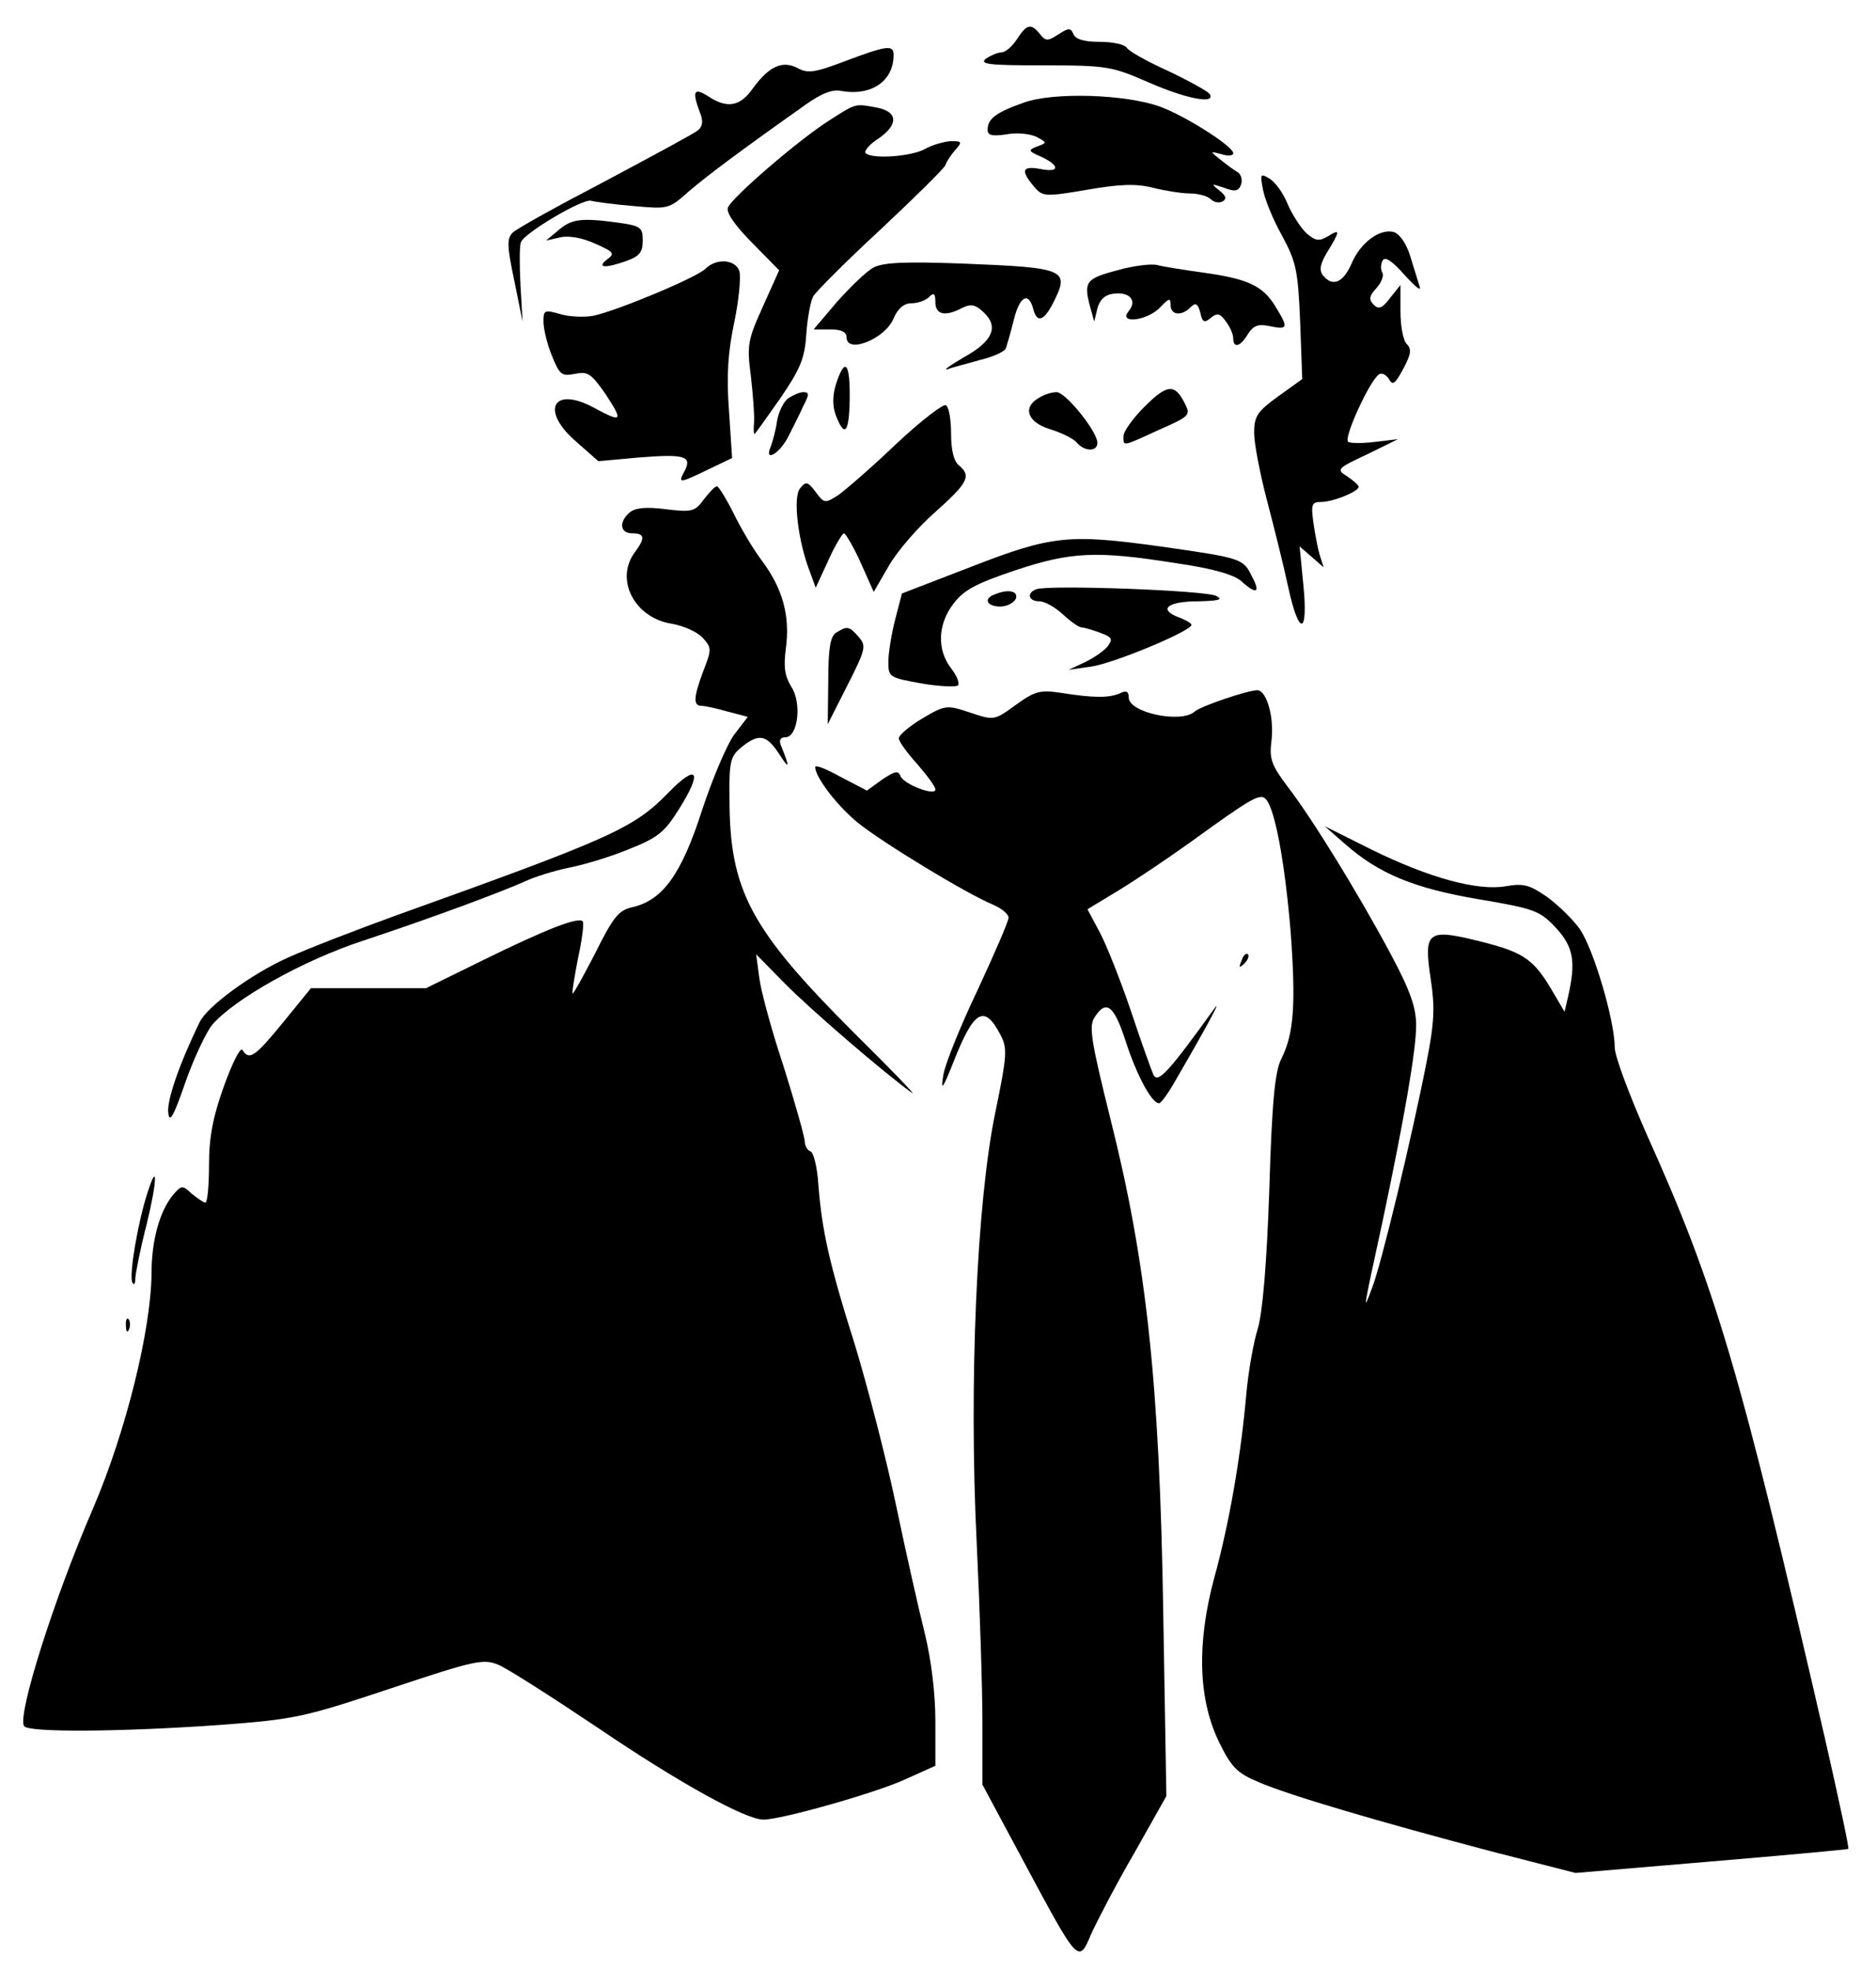 <?xml version="1.0" standalone="no"?>
<!DOCTYPE svg PUBLIC "-//W3C//DTD SVG 20010904//EN"
 "http://www.w3.org/TR/2001/REC-SVG-20010904/DTD/svg10.dtd">
<svg version="1.0" xmlns="http://www.w3.org/2000/svg"
 width="359pt" height="377pt" viewBox="0 0 359 377"
 preserveAspectRatio="xMidYMid meet">

<g transform="translate(0,377) scale(0.1,-0.1)"
fill="#000000" stroke="none">
<path d="M1946 3695 c-9 -14 -22 -25 -29 -25 -7 0 -21 -6 -30 -12 -14 -11 6
-13 110 -13 122 0 131 -2 202 -33 71 -31 128 -42 116 -22 -3 5 -39 25 -79 44
-40 18 -76 38 -80 45 -4 6 -27 11 -52 11 -30 0 -46 5 -50 15 -5 12 -9 12 -29
-1 -20 -13 -24 -13 -35 1 -17 21 -25 19 -44 -10z"/>
<path d="M1617 3653 c-58 -22 -71 -24 -91 -13 -29 15 -55 3 -86 -40 -24 -34
-49 -38 -85 -14 -27 17 -31 10 -16 -30 7 -17 6 -27 -3 -35 -7 -6 -87 -49 -177
-97 -90 -47 -170 -91 -178 -99 -11 -11 -11 -25 3 -91 l16 -79 -4 70 c-2 39 -2
76 1 82 7 18 119 84 134 79 8 -2 44 -7 81 -10 66 -6 68 -6 105 27 35 30 92 73
222 165 32 23 54 32 71 28 58 -10 100 19 100 69 0 20 -13 18 -93 -12z"/>
<path d="M1960 3574 c-54 -19 -70 -31 -70 -52 0 -11 8 -13 36 -9 20 4 46 1 58
-5 20 -11 20 -11 1 -18 -18 -7 -18 -9 8 -20 36 -17 35 -31 -3 -23 -34 6 -37
-3 -12 -33 17 -20 20 -21 102 -7 63 11 94 12 126 4 24 -6 56 -11 71 -11 16 0
34 -5 40 -11 6 -6 16 -8 23 -4 8 5 6 11 -7 21 -16 13 -15 13 9 5 21 -8 28 -7
33 6 3 9 0 20 -7 24 -7 4 -22 15 -33 24 -20 16 -20 16 3 10 12 -4 22 -3 22 2
0 13 -91 71 -140 89 -67 24 -204 28 -260 8z"/>
<path d="M1589 3541 c-58 -36 -189 -149 -196 -168 -4 -9 14 -35 46 -67 l52
-53 -31 -69 c-29 -64 -31 -74 -23 -134 4 -36 7 -75 6 -87 -1 -13 -1 -23 1 -23
1 0 23 31 49 68 39 57 47 77 50 123 2 30 8 62 13 72 6 10 64 68 130 129 65 61
121 116 123 122 2 6 10 19 19 29 14 16 13 17 -9 17 -13 -1 -35 -7 -49 -15 -27
-15 -106 -20 -114 -7 -2 4 9 17 25 27 38 26 38 51 -2 59 -43 8 -40 9 -90 -23z"/>
<path d="M2417 3407 c3 -17 19 -57 36 -87 27 -50 31 -66 35 -165 l4 -110 -46
-33 c-40 -29 -46 -38 -46 -70 0 -20 11 -77 24 -127 13 -49 32 -125 41 -167 21
-97 39 -93 29 5 l-7 72 23 -20 23 -20 -8 25 c-4 14 -9 42 -12 63 -4 32 -3 37
15 37 23 0 72 20 72 29 0 3 -10 12 -22 20 -21 13 -20 15 38 42 l59 29 -43 -5
c-24 -3 -47 -3 -52 0 -10 6 42 119 59 129 5 4 14 -1 19 -9 7 -13 12 -9 27 19
15 28 17 38 7 48 -7 7 -12 35 -12 63 l0 50 -20 -25 c-15 -20 -22 -22 -31 -13
-10 10 -9 17 5 32 10 11 15 25 11 30 -3 6 -3 16 1 23 5 8 19 -2 42 -28 19 -21
32 -32 29 -23 -3 10 -11 35 -18 58 -7 24 -20 43 -31 47 -27 8 -65 -20 -82 -61
-16 -36 -36 -44 -54 -22 -8 10 -6 22 8 45 25 41 25 45 1 30 -17 -10 -24 -9
-42 7 -11 11 -27 36 -35 55 -8 20 -23 41 -34 48 -18 11 -19 10 -13 -21z"/>
<path d="M1069 3330 l-24 -20 27 6 c16 4 43 -1 67 -12 36 -16 38 -19 23 -30
-21 -16 -5 -18 37 -3 25 9 31 17 31 39 0 25 -4 28 -46 34 -73 10 -90 7 -115
-14z"/>
<path d="M1350 3256 c-17 -17 -171 -81 -215 -90 -16 -3 -45 -2 -62 3 -31 9
-33 8 -33 -14 0 -14 7 -43 16 -65 15 -37 19 -40 44 -35 25 5 31 1 59 -39 34
-52 32 -55 -22 -26 -79 43 -104 -5 -34 -65 l42 -37 77 7 c88 7 103 3 88 -26
-13 -24 -11 -24 45 3 l46 22 -6 91 c-5 66 -2 111 10 168 9 43 13 87 10 98 -7
23 -44 26 -65 5z"/>
<path d="M1671 3258 c-13 -7 -44 -37 -69 -65 l-45 -53 32 0 c21 0 31 -5 31
-15 0 -33 74 -3 90 36 8 19 20 29 34 29 12 0 27 5 34 12 9 9 12 7 12 -10 0
-24 19 -28 51 -11 16 8 25 7 40 -7 31 -28 20 -56 -36 -87 -27 -16 -42 -26 -31
-23 10 4 39 11 63 18 25 6 46 16 48 22 2 6 9 30 15 54 11 45 28 55 37 22 7
-28 20 -25 38 10 33 65 26 68 -175 76 -110 4 -151 2 -169 -8z"/>
<path d="M2138 3253 c-61 -16 -65 -22 -51 -73 l7 -25 6 25 c4 16 14 26 29 28
32 5 48 -12 31 -33 -21 -25 35 -19 60 7 17 18 20 19 20 5 0 -20 21 -22 38 -5
10 10 14 8 19 -10 4 -19 8 -20 20 -10 12 10 18 9 29 -7 8 -10 14 -25 14 -32 0
-20 14 -16 28 8 11 17 20 20 43 15 34 -7 35 -3 9 39 -24 39 -53 52 -140 64
-36 5 -74 11 -85 14 -11 3 -46 -1 -77 -10z"/>
<path d="M1600 3036 c-7 -22 -7 -42 -1 -59 17 -45 26 -36 27 29 1 71 -9 82
-26 30z"/>
<path d="M2190 2992 c-22 -22 -40 -47 -40 -56 0 -20 -4 -21 68 12 59 26 61 28
49 51 -19 38 -34 36 -77 -7z"/>
<path d="M1508 3008 c-9 -7 -18 -26 -21 -43 -2 -16 -8 -38 -12 -49 -14 -32 18
-13 34 20 8 16 21 41 28 57 12 23 12 27 0 27 -7 0 -20 -6 -29 -12z"/>
<path d="M1988 3009 c-32 -18 -22 -47 22 -60 22 -7 45 -18 51 -26 15 -17 39
-17 39 0 0 22 -61 97 -78 97 -10 0 -25 -5 -34 -11z"/>
<path d="M1715 2921 c-47 -45 -97 -88 -111 -98 -25 -16 -27 -16 -43 6 -15 20
-19 21 -30 7 -14 -17 -4 -101 19 -160 l11 -30 24 52 c13 29 27 52 30 52 3 0
18 -25 32 -56 l25 -56 29 50 c16 28 56 74 89 103 63 56 69 69 45 89 -10 8 -15
30 -15 61 0 26 -4 51 -10 54 -5 3 -48 -30 -95 -74z"/>
<path d="M1347 2815 c-17 -23 -22 -25 -72 -19 -38 5 -59 3 -70 -6 -21 -18 -19
-40 5 -40 24 0 25 -9 5 -36 -39 -52 -1 -126 71 -137 23 -4 49 -16 59 -27 17
-19 17 -22 1 -63 -19 -51 -20 -67 -3 -67 6 0 29 -5 50 -11 l38 -10 -26 -34
c-14 -19 -42 -85 -62 -146 -39 -121 -75 -171 -133 -184 -26 -6 -36 -18 -70
-86 -22 -43 -42 -79 -44 -79 -2 0 3 30 10 67 8 36 12 68 9 71 -8 9 -70 -15
-190 -74 l-110 -54 -110 0 -110 0 -53 -65 c-54 -66 -65 -74 -78 -53 -4 6 -19
-24 -35 -68 -21 -58 -29 -98 -29 -151 0 -40 -3 -73 -7 -73 -3 0 -15 8 -26 17
-18 17 -20 17 -38 -5 -24 -31 -39 -85 -39 -147 -1 -109 -49 -303 -112 -450
-75 -173 -145 -395 -132 -416 7 -13 190 -11 374 2 147 11 162 15 328 70 162
54 177 57 206 45 17 -7 103 -62 191 -121 155 -105 282 -175 316 -175 34 0 211
50 269 76 l60 27 0 86 c0 52 -8 117 -20 166 -11 44 -36 154 -55 245 -19 91
-55 229 -79 308 -50 158 -63 219 -70 307 -2 32 -9 61 -15 63 -6 2 -11 11 -11
19 0 8 -18 72 -40 142 -23 69 -44 146 -47 171 l-6 45 54 -55 c48 -49 191 -172
244 -210 11 -8 -39 44 -111 115 -198 198 -238 272 -238 448 -1 71 2 81 23 98
33 27 48 24 72 -13 20 -31 21 -27 4 15 -5 11 -2 17 8 17 24 0 32 66 11 97 -12
20 -15 37 -10 74 8 61 -6 112 -44 164 -17 22 -42 64 -56 93 -14 28 -29 52 -32
52 -4 0 -15 -12 -25 -25z"/>
<path d="M1861 2687 l-135 -52 -13 -50 c-7 -27 -13 -64 -13 -81 0 -29 2 -30
63 -41 34 -6 66 -7 70 -4 4 4 -2 19 -13 33 -27 35 -26 84 5 124 20 26 43 38
117 63 108 36 157 38 308 14 70 -10 112 -22 126 -35 29 -26 37 -22 19 11 -16
33 -21 34 -175 56 -174 24 -207 21 -359 -38z"/>
<path d="M1983 2643 c-19 -7 -15 -23 6 -23 10 0 30 -11 45 -25 15 -14 31 -25
36 -25 5 0 21 -5 35 -10 24 -9 25 -12 14 -27 -8 -9 -27 -22 -44 -30 l-30 -14
42 6 c41 5 193 68 193 80 0 3 -12 10 -26 15 -38 15 -19 30 39 30 39 1 48 3 35
10 -17 11 -324 22 -345 13z"/>
<path d="M1903 2633 c-22 -8 -14 -23 11 -23 13 0 26 7 30 15 5 15 -15 19 -41
8z"/>
<path d="M1600 2560 c-11 -7 -15 -30 -15 -92 l-1 -83 38 75 c35 69 36 75 21
92 -18 21 -22 21 -43 8z"/>
<path d="M1944 2422 c-41 -30 -42 -30 -87 -15 -45 15 -48 15 -92 -11 -25 -15
-45 -32 -45 -38 0 -6 16 -28 35 -49 19 -22 35 -43 35 -49 0 -13 -61 10 -67 26
-4 11 -11 9 -35 -7 l-29 -21 -50 26 c-27 15 -49 24 -49 19 0 -19 41 -73 81
-106 47 -38 208 -136 259 -157 16 -7 30 -18 30 -25 0 -7 -27 -69 -59 -138 -33
-69 -63 -143 -66 -164 -5 -31 -1 -26 20 27 39 99 59 110 90 50 13 -25 12 -39
-10 -146 -36 -171 -51 -521 -36 -824 6 -124 11 -279 11 -344 l0 -119 81 -151
c103 -192 103 -192 127 -135 11 24 47 94 82 154 l62 110 -6 353 c-7 437 -32
668 -101 942 -37 149 -42 178 -30 195 22 34 37 22 59 -46 21 -65 50 -119 64
-119 4 0 19 21 34 48 61 105 88 156 71 132 -85 -118 -106 -141 -115 -127 -4 8
-24 64 -44 124 -20 59 -47 127 -60 151 l-23 43 61 37 c33 20 95 62 137 92 116
84 132 93 143 82 18 -18 37 -123 48 -256 10 -138 6 -193 -18 -241 -12 -23 -18
-81 -23 -250 -5 -146 -13 -235 -22 -266 -8 -25 -18 -81 -22 -125 -10 -115 -32
-246 -62 -354 -33 -124 -30 -230 10 -312 23 -47 34 -59 75 -76 57 -25 231 -76
447 -133 l160 -41 260 22 c143 12 261 23 262 24 2 1 -19 99 -46 217 -162 701
-207 855 -340 1150 -33 75 -61 149 -61 166 0 51 -40 186 -66 225 -14 20 -43
48 -64 63 -33 23 -45 26 -79 20 -54 -9 -146 16 -256 70 l-90 45 40 -35 c64
-56 131 -84 256 -105 107 -18 116 -22 147 -55 33 -36 38 -64 23 -130 l-7 -30
-20 34 c-38 66 -56 79 -139 100 -104 26 -111 21 -97 -72 8 -53 7 -82 -8 -158
-28 -143 -87 -389 -105 -434 -17 -45 -18 -49 22 135 40 190 63 321 63 369 0
34 -11 66 -49 137 -61 114 -150 259 -198 321 -30 40 -34 52 -30 85 6 45 -9 98
-27 98 -18 0 -110 -31 -120 -41 -26 -23 -126 -2 -126 27 0 12 -5 14 -17 8 -21
-9 -50 -9 -113 1 -40 6 -50 3 -86 -23z"/>
<path d="M1280 2255 c-67 -69 -107 -87 -520 -235 -80 -29 -173 -65 -208 -81
-70 -31 -156 -94 -170 -124 -39 -80 -63 -150 -60 -173 2 -21 10 -8 32 56 16
46 40 97 52 112 42 49 173 123 289 161 130 43 267 94 311 114 17 8 55 20 85
26 30 6 82 22 115 36 53 21 66 32 93 75 46 73 36 89 -19 33z"/>
<path d="M2376 1933 c-6 -14 -5 -15 5 -6 7 7 10 15 7 18 -3 3 -9 -2 -12 -12z"/>
<path d="M282 1488 c-18 -55 -35 -155 -29 -170 3 -7 6 -4 6 8 1 12 10 58 22
104 20 82 21 122 1 58z"/>
<path d="M241 1234 c0 -11 3 -14 6 -6 3 7 2 16 -1 19 -3 4 -6 -2 -5 -13z"/>
</g>
</svg>

